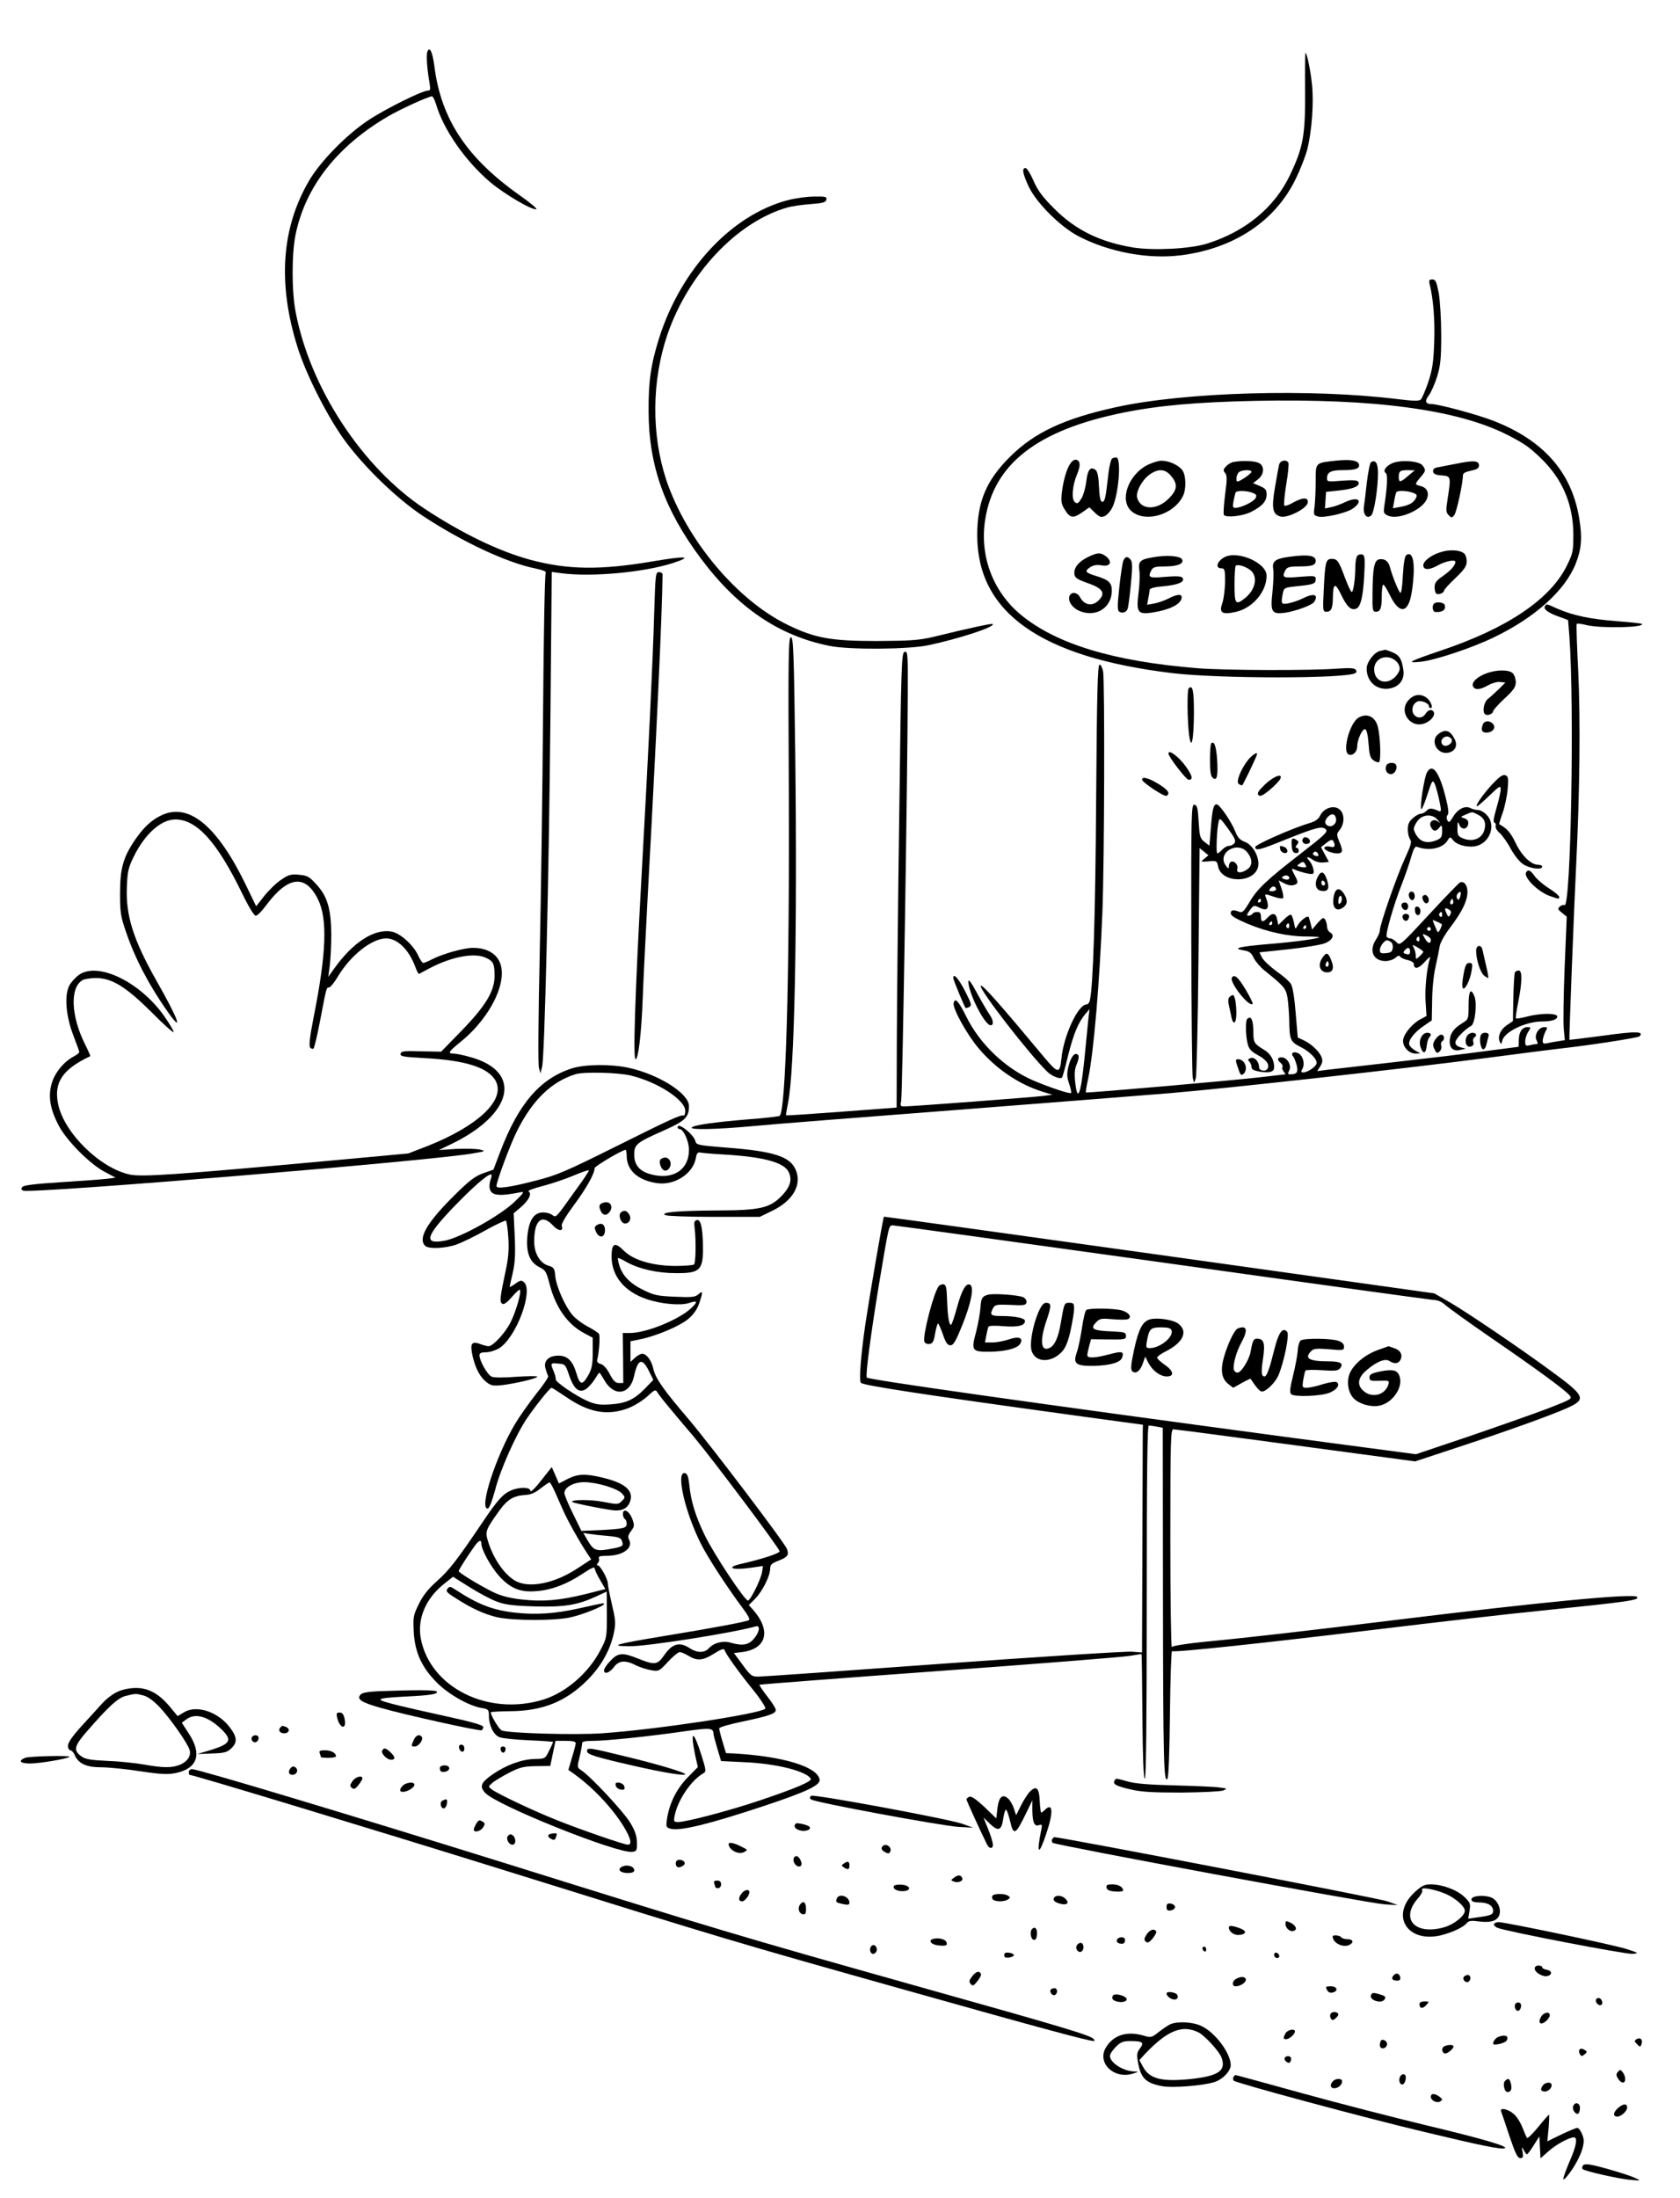 <?xml version="1.0" standalone="no"?>
<!DOCTYPE svg PUBLIC "-//W3C//DTD SVG 20010904//EN"
 "http://www.w3.org/TR/2001/REC-SVG-20010904/DTD/svg10.dtd">
<svg version="1.0" xmlns="http://www.w3.org/2000/svg"
 width="890pt" height="1164pt" viewBox="0 0 890 1164"
 preserveAspectRatio="xMidYMid meet">

<g transform="translate(0,1164) scale(0.1,-0.1)"
fill="#000000" stroke="none">
<path d="M2264 11366 c-7 -17 -1 -98 12 -168 5 -32 4 -38 -10 -38 -29 0 -225
-97 -315 -157 -115 -76 -253 -217 -313 -319 -147 -250 -168 -545 -62 -882 43
-139 151 -354 241 -482 102 -144 284 -321 424 -413 210 -138 443 -247 596
-278 41 -9 59 -16 54 -23 -5 -6 -11 -339 -14 -741 -3 -401 -11 -982 -18 -1290
-7 -308 -9 -573 -4 -590 l8 -30 9 35 c13 51 36 993 44 1863 l7 758 51 -7 c158
-21 436 4 591 54 110 36 70 39 -112 8 -274 -46 -444 -44 -643 9 -166 45 -361
139 -560 270 -331 219 -608 641 -684 1044 -21 109 -21 308 0 409 52 253 220
468 489 625 64 38 216 107 234 107 4 0 14 -19 21 -42 40 -136 155 -300 286
-412 77 -65 224 -151 246 -144 5 2 -34 35 -88 73 -282 199 -418 405 -453 686
-10 75 -25 106 -37 75z"/>
<path d="M6914 11158 c1 -238 -10 -298 -81 -447 -82 -171 -235 -297 -438 -361
-89 -28 -282 -38 -391 -21 -176 29 -307 93 -419 206 -62 62 -87 95 -110 148
-16 37 -35 67 -42 67 -21 0 -15 -30 17 -99 42 -87 168 -213 265 -263 163 -84
368 -122 542 -100 281 36 499 181 607 404 25 51 52 121 61 155 25 98 36 255
25 349 -8 77 -27 164 -34 164 -2 0 -3 -91 -2 -202z"/>
<path d="M4174 10580 c-298 -78 -566 -365 -682 -730 -44 -140 -57 -228 -56
-390 1 -287 85 -521 277 -778 195 -261 413 -409 682 -463 106 -21 416 -19 525
4 167 36 353 97 339 112 -5 4 -109 -18 -314 -68 -77 -18 -119 -21 -300 -22
-243 0 -327 15 -471 85 -269 130 -537 450 -644 767 -80 242 -78 525 6 772 112
324 369 596 635 672 24 7 80 15 124 18 65 5 80 9 83 24 3 15 -5 17 -65 16 -37
0 -100 -9 -139 -19z"/>
<path d="M7573 10138 c20 -79 29 -189 25 -308 -4 -112 -10 -148 -32 -215 -15
-44 -33 -85 -39 -91 -9 -9 -40 -8 -122 2 -459 57 -1129 38 -1495 -43 -273 -60
-431 -134 -560 -263 -126 -125 -173 -239 -173 -415 0 -409 335 -646 1033 -730
248 -30 921 -30 970 0 7 4 8 11 1 19 -7 8 -34 9 -93 5 -131 -11 -604 -10 -745
2 -445 36 -747 128 -935 283 -148 123 -219 311 -189 503 46 297 277 476 734
568 189 38 387 55 697 62 634 13 1075 -47 1337 -181 88 -45 115 -64 176 -123
114 -110 171 -243 172 -403 0 -89 -2 -100 -34 -165 -87 -178 -315 -332 -666
-450 -171 -58 -190 -68 -110 -60 77 8 270 72 388 129 219 105 379 249 435 392
31 78 35 141 17 245 -41 239 -188 406 -450 509 -83 33 -294 90 -332 90 -32 0
-37 17 -13 47 11 14 30 58 43 97 18 60 22 94 22 221 0 83 -6 182 -13 223 -12
61 -17 72 -34 72 -16 0 -19 -5 -15 -22z"/>
<path d="M5892 9212 c-7 -5 -17 -46 -22 -98 -13 -115 -18 -136 -33 -131 -8 2
-13 31 -15 79 -2 51 -8 80 -17 88 -27 22 -43 4 -50 -58 -4 -33 -15 -74 -26
-92 -17 -27 -22 -30 -35 -19 -19 15 -13 89 12 147 18 44 18 68 -1 76 -32 12
-66 -63 -80 -175 -5 -44 -2 -60 15 -87 28 -46 44 -49 91 -17 l40 28 29 -28
c25 -24 33 -27 53 -18 13 6 32 28 41 48 32 67 47 254 21 262 -5 1 -16 -1 -23
-5z"/>
<path d="M7075 9200 c-108 -12 -105 -9 -105 -109 0 -49 -3 -109 -6 -134 -6
-44 -5 -46 20 -53 34 -8 153 20 185 44 56 41 25 65 -42 33 -23 -11 -57 -24
-75 -27 l-33 -7 3 44 3 44 75 8 c74 8 109 25 95 46 -4 8 -32 9 -86 5 -74 -6
-79 -6 -79 13 0 32 21 43 81 43 66 0 89 7 89 25 0 26 -42 34 -125 25z"/>
<path d="M6082 9179 c-107 -53 -155 -193 -85 -249 75 -59 219 -16 269 81 19
37 18 109 -2 138 -19 27 -71 51 -111 51 -15 0 -47 -10 -71 -21z m122 -60 c37
-43 33 -74 -12 -119 -64 -65 -151 -62 -168 5 -8 32 30 99 71 125 44 29 79 26
109 -11z"/>
<path d="M6534 9193 c-12 -2 -30 -13 -39 -23 -15 -16 -16 -22 -5 -35 11 -13
11 -34 0 -115 -7 -55 -10 -103 -6 -108 15 -15 102 -5 144 17 59 30 82 56 82
92 0 25 -6 32 -36 45 l-36 15 26 20 c36 28 36 76 0 89 -25 10 -89 11 -130 3z
m96 -52 c0 -9 -61 -51 -74 -51 -11 0 -6 36 6 48 14 14 68 16 68 3z m5 -111
c21 -8 24 -13 16 -29 -10 -19 -78 -51 -107 -51 -13 0 -15 7 -9 37 4 21 9 41
11 45 7 11 58 10 89 -2z"/>
<path d="M6776 9178 c-3 -13 -13 -67 -22 -121 -19 -111 -12 -142 31 -153 37
-9 139 43 143 74 4 29 -26 29 -78 0 -21 -13 -42 -19 -46 -16 -4 4 1 55 10 113
10 57 15 109 11 115 -12 19 -44 11 -49 -12z"/>
<path d="M7263 9192 c-6 -4 -15 -52 -22 -107 -6 -55 -13 -114 -16 -132 -4 -40
18 -64 40 -42 15 16 35 142 35 224 0 52 -13 72 -37 57z"/>
<path d="M7374 9186 c-33 -15 -50 -41 -32 -52 10 -7 7 -75 -8 -171 -6 -39 -4
-43 19 -54 52 -24 173 26 203 82 18 36 6 66 -31 75 -31 8 -31 9 0 46 29 34 30
38 11 63 -18 24 -118 31 -162 11z m86 -66 c-41 -36 -50 -37 -50 -7 0 32 7 37
49 37 l36 -1 -35 -29z m25 -90 c22 -8 24 -13 15 -30 -13 -24 -35 -36 -83 -45
l-38 -7 7 38 c3 22 9 42 11 47 6 10 57 9 88 -3z"/>
<path d="M7710 9183 c-41 -8 -85 -16 -98 -19 -15 -3 -22 -11 -20 -22 2 -12 15
-18 46 -20 49 -4 49 -6 31 -124 -10 -62 -9 -72 6 -87 15 -15 17 -15 30 2 12
17 45 169 45 209 0 12 13 19 43 25 32 7 42 13 42 28 0 26 -28 28 -125 8z"/>
<path d="M7630 8715 c-49 -15 -90 -47 -90 -69 0 -26 32 -26 76 -1 38 22 94 34
94 19 0 -18 -26 -47 -65 -74 -36 -25 -45 -37 -45 -60 0 -16 4 -31 9 -34 12 -8
41 4 41 16 0 5 27 35 60 66 48 46 60 64 60 89 0 17 -6 36 -14 42 -23 19 -78
22 -126 6z"/>
<path d="M5762 8689 c-50 -25 -75 -58 -70 -91 2 -18 16 -27 67 -45 84 -29 100
-54 61 -93 -33 -33 -76 -26 -99 18 -14 26 -46 29 -55 6 -11 -29 17 -68 61 -83
85 -30 163 24 163 111 0 42 -16 57 -85 78 -55 17 -61 25 -31 45 18 12 36 15
61 11 46 -9 60 17 26 46 -30 23 -46 23 -99 -3z"/>
<path d="M7191 8697 c-6 -6 -11 -32 -11 -58 0 -66 -11 -139 -20 -134 -5 3 -21
38 -36 78 -32 87 -40 97 -69 97 -31 0 -35 -16 -42 -157 -6 -119 -5 -123 14
-123 25 0 33 17 34 73 1 80 12 84 44 17 30 -63 52 -84 79 -74 24 9 37 63 43
175 5 89 3 107 -9 112 -9 3 -21 0 -27 -6z"/>
<path d="M7451 8701 c-9 -6 -15 -40 -19 -105 -2 -53 -8 -96 -13 -96 -7 0 -42
85 -55 134 -8 33 -27 48 -56 44 -28 -4 -36 -45 -37 -185 -1 -85 1 -93 18 -93
24 0 31 19 31 84 0 29 3 56 7 59 3 4 19 -20 35 -53 52 -108 101 -100 118 21
20 137 8 213 -29 190z"/>
<path d="M6111 8689 c-72 -12 -82 -21 -75 -72 3 -23 1 -78 -5 -122 -12 -97 -3
-110 69 -100 98 15 160 46 160 82 0 18 -25 16 -68 -6 -21 -11 -55 -23 -76 -27
l-39 -7 6 33 c4 18 7 38 7 45 0 9 24 16 75 20 78 8 113 23 100 44 -5 9 -29 11
-91 6 -88 -8 -95 -4 -74 36 9 16 22 19 73 19 67 0 103 16 88 39 -11 17 -82 22
-150 10z"/>
<path d="M6485 8688 c-39 -22 -48 -58 -15 -58 18 0 20 -7 20 -72 -1 -40 -7
-90 -14 -110 -19 -54 -4 -65 70 -49 90 20 164 107 164 192 0 69 -156 136 -225
97z m143 -71 c37 -35 22 -102 -34 -146 -48 -38 -54 -30 -54 72 0 52 3 97 6
100 11 11 57 -4 82 -26z"/>
<path d="M6822 8690 c-67 -10 -84 -24 -77 -64 3 -17 1 -71 -4 -121 -12 -108
-4 -120 69 -110 56 9 141 40 152 57 25 40 -2 48 -60 19 -21 -11 -55 -22 -75
-26 -40 -8 -42 -4 -31 53 6 29 9 30 73 37 89 9 101 13 101 37 0 19 -4 19 -85
13 -89 -8 -96 -5 -75 36 9 15 22 19 70 19 70 0 90 6 90 30 0 29 -43 35 -148
20z"/>
<path d="M5952 8673 c-5 -10 -15 -74 -22 -141 -11 -102 -11 -125 0 -132 17
-10 37 -3 44 16 3 8 11 66 17 130 9 89 8 118 -1 129 -16 20 -27 19 -38 -2z"/>
<path d="M3466 8403 c-8 -276 -30 -732 -66 -1378 -36 -651 -47 -995 -33 -995
15 0 31 138 38 325 3 88 15 320 25 515 50 914 78 1527 80 1728 0 6 -9 12 -19
12 -18 0 -19 -13 -25 -207z"/>
<path d="M7597 8443 c-12 -11 -8 -43 6 -44 38 -4 60 13 50 38 -5 13 -45 18
-56 6z"/>
<path d="M8184 8428 c-9 -14 19 -35 77 -55 l46 -17 7 -85 c27 -372 8 -1446
-26 -1425 -5 3 -16 0 -24 -7 -13 -11 -12 -15 10 -33 l26 -21 -11 -265 c-6
-146 -8 -293 -5 -327 l6 -62 -37 -6 c-21 -3 -48 -8 -60 -11 -18 -3 -21 0 -20
18 2 13 8 33 15 46 11 20 11 22 -7 22 -30 0 -55 -43 -41 -69 8 -16 8 -21 -2
-21 -7 0 -23 -3 -35 -6 -20 -5 -23 -2 -23 20 0 15 7 38 16 51 15 24 15 25 -4
25 -28 0 -45 -25 -46 -67 l-1 -37 -175 -23 c-96 -13 -312 -39 -480 -58 -168
-19 -329 -38 -359 -41 l-53 -7 16 25 c12 19 14 32 7 49 -11 30 -56 72 -96 90
l-30 14 -11 130 c-6 79 -16 139 -25 153 -7 13 -42 44 -77 68 -34 25 -68 57
-76 72 l-14 28 151 16 c84 9 170 23 192 31 43 15 58 44 31 59 -9 5 -16 19 -16
31 0 12 -5 29 -10 37 -9 13 -15 9 -40 -19 l-29 -34 -7 29 c-4 16 -9 32 -11 37
-6 11 -45 -19 -59 -45 -12 -22 -12 -21 -19 15 -4 20 -11 39 -15 42 -5 3 -22
-8 -38 -25 l-30 -29 -6 29 c-6 35 -25 38 -51 10 -24 -27 -35 -25 -35 5 0 18
-5 25 -19 25 -11 0 -23 -4 -26 -10 -3 -5 -13 -10 -21 -10 -11 0 -10 6 7 29 20
27 22 28 50 14 46 -23 58 -3 33 60 -5 13 1 13 40 -1 25 -9 48 -13 53 -9 4 5 0
27 -8 51 l-15 43 25 -13 c29 -16 50 -17 68 -6 10 6 8 17 -8 46 -19 36 -19 38
-2 31 38 -16 93 -29 99 -22 10 9 -4 53 -22 71 -20 21 -5 21 24 0 12 -8 36 -14
52 -12 l30 3 -21 39 -21 39 29 23 c20 15 30 19 35 11 15 -23 9 -39 -12 -32
-11 3 -25 3 -31 -1 -16 -10 28 -33 64 -34 31 0 34 12 11 65 -13 32 -13 39 -1
54 36 41 31 106 -10 122 -32 12 -74 -7 -90 -42 -8 -17 -26 -30 -55 -38 -93
-28 -288 -114 -288 -127 0 -22 22 -17 162 40 161 64 193 73 212 53 12 -12 -6
-29 -127 -123 -187 -145 -235 -190 -277 -261 -30 -50 -39 -59 -55 -52 -32 12
-45 10 -45 -8 0 -13 25 -28 88 -55 105 -44 216 -68 313 -68 40 0 70 -2 68 -4
-8 -8 -131 -25 -268 -36 -155 -13 -196 -23 -135 -33 33 -5 43 -13 56 -41 9
-18 35 -49 58 -67 104 -84 112 -93 121 -145 4 -27 8 -80 9 -119 1 -101 6 -113
60 -140 53 -27 92 -69 84 -90 -7 -18 -49 -45 -69 -45 -13 0 -14 4 -5 20 14 26
3 68 -21 81 -25 13 -44 2 -28 -17 6 -7 14 -29 19 -48 8 -36 0 -46 -36 -46 -12
0 -12 4 -4 21 14 26 -11 69 -40 69 -24 0 -26 -13 -5 -30 8 -7 12 -16 9 -22 -3
-5 0 -15 6 -23 7 -8 11 -15 9 -15 -2 0 -60 -7 -129 -15 -143 -17 -923 -85
-927 -81 -2 2 3 35 12 74 29 139 60 502 75 877 11 274 13 1218 4 1278 -4 20
-12 37 -19 37 -10 0 -14 -149 -18 -712 -4 -621 -16 -987 -33 -1065 -2 -13 -11
-23 -18 -23 -45 0 -122 -167 -133 -287 -8 -81 -18 -80 -91 7 -240 288 -328
387 -336 379 -14 -14 260 -367 353 -456 24 -23 67 -40 77 -30 3 2 18 56 33
119 29 114 53 172 91 218 l22 25 -6 -50 c-3 -27 -13 -128 -22 -222 -19 -184
-36 -223 -48 -114 -5 44 -3 70 9 97 10 25 12 41 6 47 -17 17 -38 -10 -51 -62
-9 -39 -8 -56 4 -91 8 -24 13 -47 10 -49 -6 -6 -114 30 -199 66 -150 65 -284
193 -356 339 -42 84 -60 103 -67 71 -6 -28 72 -169 134 -241 91 -107 210 -188
334 -227 l55 -17 -45 -6 c-51 -7 -703 -56 -739 -56 -20 0 -23 3 -17 28 7 27
34 1726 35 2160 1 208 0 223 -16 220 -17 -3 -19 -57 -29 -858 -7 -470 -12
-1013 -13 -1205 l-1 -351 -292 -22 c-160 -12 -292 -21 -294 -19 -1 1 4 31 11
67 34 169 49 891 38 1840 -7 546 -10 625 -23 625 -13 0 -15 -97 -11 -825 4
-976 -16 -1690 -49 -1710 -5 -3 -78 -12 -162 -18 -181 -15 -289 -30 -303 -43
-14 -14 128 -11 315 6 91 9 572 47 1070 85 498 39 1013 79 1145 90 320 27
1246 130 1675 186 190 25 365 47 390 50 150 16 416 57 425 65 27 27 -18 28
-190 4 -99 -13 -180 -23 -181 -22 -2 4 26 735 36 927 19 383 23 765 11 1023
-7 137 -11 251 -8 253 2 3 26 0 53 -7 79 -18 311 -13 292 7 -3 2 -62 9 -133
14 -140 11 -231 30 -314 66 -62 28 -58 27 -67 12z m-1106 -1125 c4 -24 -20
-46 -42 -37 -20 8 -21 28 0 49 20 20 38 15 42 -12z m-95 -187 c4 -10 0 -12
-14 -9 -10 3 -16 9 -13 14 8 13 21 11 27 -5z m-63 -67 c0 -3 -12 -4 -27 -1
-25 5 -25 6 -8 18 15 11 20 11 27 1 4 -6 8 -15 8 -18z m-93 -65 c-3 -4 -14 -3
-24 0 -15 6 -15 8 -3 16 16 10 39 -4 27 -16z m-67 -55 c0 -5 -10 -9 -21 -9
-18 0 -19 2 -9 15 12 15 30 12 30 -6z m-80 -59 c0 -5 -5 -10 -11 -10 -5 0 -7
5 -4 10 3 6 8 10 11 10 2 0 4 -4 4 -10z m60 -120 c0 -5 -5 -10 -11 -10 -5 0
-7 5 -4 10 3 6 8 10 11 10 2 0 4 -4 4 -10z m90 -16 c0 -8 -5 -12 -10 -9 -6 4
-8 11 -5 16 9 14 15 11 15 -7z m90 -4 c0 -5 -5 -10 -11 -10 -5 0 -7 5 -4 10 3
6 8 10 11 10 2 0 4 -4 4 -10z"/>
<path d="M7313 8193 c-32 -6 -73 -59 -73 -94 0 -71 56 -118 124 -105 51 10 79
49 70 101 -9 57 -21 75 -59 91 -19 8 -36 13 -37 13 -2 -1 -13 -4 -25 -6z m67
-43 c29 -16 43 -46 30 -69 -40 -75 -130 -65 -130 15 0 51 53 79 100 54z"/>
<path d="M7875 8074 c-49 -18 -80 -47 -72 -68 9 -22 39 -20 81 5 20 11 47 19
63 17 l28 -3 -35 -35 c-20 -19 -46 -43 -58 -52 -22 -18 -31 -71 -13 -82 13 -8
41 4 41 17 0 6 27 36 60 67 49 45 60 62 60 87 0 17 -7 39 -16 47 -19 20 -85
20 -139 0z"/>
<path d="M6297 7994 c-9 -9 -7 -172 2 -244 12 -91 25 -32 26 114 0 121 -7 151
-28 130z"/>
<path d="M7465 7935 c-61 -60 6 -158 85 -125 33 13 55 44 45 60 -10 16 -29 11
-43 -10 -25 -41 -80 -13 -68 34 3 14 15 27 26 31 21 7 60 -10 60 -25 0 -6 4
-10 9 -10 16 0 -1 40 -22 55 -31 22 -65 18 -92 -10z"/>
<path d="M7197 7839 c-47 -27 -88 -182 -52 -195 21 -9 45 14 45 43 0 36 28 95
42 91 8 -3 15 -31 18 -77 4 -57 9 -76 25 -87 10 -8 24 -13 30 -11 12 5 8 134
-6 189 -14 53 -58 73 -102 47z"/>
<path d="M7856 7804 c-12 -30 -6 -44 18 -44 33 0 53 25 36 45 -16 20 -46 19
-54 -1z"/>
<path d="M7622 7754 c-50 -35 -8 -115 53 -100 36 9 48 38 31 72 -24 46 -48 54
-84 28z m65 -25 c14 -14 -6 -39 -30 -39 -20 0 -28 25 -14 39 14 14 30 14 44 0z"/>
<path d="M6417 7703 c-4 -3 -7 -43 -7 -88 0 -61 4 -86 15 -95 22 -18 28 8 23
96 -5 71 -16 103 -31 87z"/>
<path d="M6190 7649 c0 -17 94 -139 107 -139 25 0 21 20 -16 72 -37 51 -91 91
-91 67z"/>
<path d="M6614 7618 c-39 -48 -68 -119 -52 -130 7 -4 15 -8 18 -8 4 1 64 124
78 161 8 21 -18 6 -44 -23z"/>
<path d="M7344 7585 c-9 -23 3 -45 25 -45 20 0 37 32 26 50 -9 15 -45 12 -51
-5z"/>
<path d="M7559 7548 c-14 -27 -38 -179 -30 -193 3 -5 17 28 32 74 24 75 28 82
38 63 6 -11 17 -51 25 -87 13 -61 12 -66 -3 -60 -37 16 -49 16 -64 1 -8 -9
-22 -16 -31 -16 -8 0 -27 -10 -41 -23 -20 -17 -27 -32 -27 -60 0 -21 6 -44 12
-52 10 -13 5 -31 -28 -103 -42 -91 -132 -348 -132 -379 0 -10 -9 -31 -20 -48
-40 -60 -15 -115 50 -115 18 0 42 8 52 17 13 12 21 14 26 6 4 -6 22 -14 40
-18 17 -3 32 -13 32 -20 0 -31 25 -27 58 11 19 21 32 31 28 21 -17 -51 -28
-159 -24 -229 l5 -79 -30 -16 c-41 -21 -85 -71 -93 -106 -8 -36 27 -77 65 -77
l26 1 -26 14 c-15 8 -29 22 -33 31 -8 22 26 67 77 101 l42 29 2 104 c0 58 8
139 18 180 9 41 19 90 22 109 3 19 28 63 55 98 64 85 90 139 92 186 1 37 -16
61 -39 54 -5 -2 -79 -78 -164 -170 -153 -165 -155 -167 -173 -147 -10 11 -25
20 -33 20 -8 0 -16 4 -19 9 -8 12 38 171 79 275 19 49 42 115 51 148 13 44 21
58 31 53 61 -23 133 -9 159 30 16 25 16 25 33 4 22 -27 87 -41 128 -28 71 23
98 115 48 164 -13 14 -34 25 -45 25 -12 0 -30 5 -40 10 -28 15 -67 -4 -92 -46
-18 -30 -23 -33 -30 -19 -6 10 -6 21 1 29 7 8 4 36 -10 91 -34 137 -71 187
-100 133z m271 -223 c33 -17 44 -42 34 -79 -12 -49 -65 -69 -119 -44 -21 9
-25 18 -24 52 0 36 1 38 10 18 11 -29 43 -26 47 5 2 15 -4 23 -20 29 -23 7
-23 7 7 20 38 16 31 16 65 -1z m-214 -27 c15 -19 16 -20 2 -9 -25 19 -52 -3
-37 -30 12 -24 28 -24 45 -1 12 15 13 13 14 -19 0 -29 -5 -38 -25 -47 -44 -20
-81 -15 -104 14 -12 15 -21 34 -21 44 0 10 9 29 21 44 27 34 78 36 105 4z
m119 -409 c-6 -16 -9 -18 -16 -8 -4 8 -3 19 3 26 15 18 21 9 13 -18z m-39 -36
c-10 -10 -19 5 -10 18 6 11 8 11 12 0 2 -7 1 -15 -2 -18z m-17 -32 c9 -6 10
-14 4 -25 -8 -15 -11 -14 -21 9 -12 26 -7 31 17 16z m-39 -27 c0 -8 -5 -12
-10 -9 -6 4 -8 11 -5 16 9 14 15 11 15 -7z m-2 -49 c2 -2 -2 -13 -8 -26 -12
-22 -13 -22 -26 11 -8 18 -14 34 -14 36 0 4 39 -14 48 -21z m-58 -25 c0 -5 -4
-10 -10 -10 -5 0 -10 5 -10 10 0 6 5 10 10 10 6 0 10 -4 10 -10z m0 -57 c0
-24 -16 -21 -31 6 -16 28 -16 28 7 17 13 -6 24 -16 24 -23z m-60 1 c0 -8 -5
-12 -10 -9 -6 4 -8 11 -5 16 9 14 15 11 15 -7z m-152 -13 c8 -4 12 -19 10 -32
-2 -19 -10 -25 -35 -27 -27 -3 -33 0 -33 17 0 19 24 51 38 51 4 0 13 -4 20 -9z
m172 -52 c0 -3 -9 -14 -20 -24 -19 -18 -20 -17 -20 4 0 12 -5 31 -10 41 -10
19 -9 19 20 2 16 -9 30 -20 30 -23z m-70 2 c0 -14 -5 -18 -20 -14 -16 4 -18 8
-9 19 16 20 29 17 29 -5z"/>
<path d="M7906 7487 c-49 -53 -94 -117 -81 -117 4 0 33 25 66 57 53 51 59 54
59 32 0 -13 -10 -57 -22 -98 -15 -52 -19 -76 -11 -78 7 -3 9 -11 6 -18 -2 -8
7 -25 22 -37 14 -13 41 -50 58 -83 19 -34 46 -69 66 -82 34 -23 101 -32 101
-13 0 6 -10 10 -22 10 -37 0 -87 48 -119 116 -26 54 -46 77 -87 99 -1 1 7 28
19 61 11 32 23 89 26 125 5 57 3 67 -12 73 -14 5 -31 -7 -69 -47z"/>
<path d="M6702 7486 c-36 -35 -44 -48 -35 -57 9 -9 22 -3 58 26 25 21 50 47
56 57 19 36 -31 19 -79 -26z"/>
<path d="M6050 7511 c0 -14 119 -93 130 -86 21 13 8 32 -43 63 -52 32 -87 41
-87 23z"/>
<path d="M6311 6668 c1 -392 4 -724 8 -738 l7 -25 9 25 c4 14 11 293 14 622
l6 596 24 -19 23 -19 -22 -18 c-21 -17 -21 -17 23 -14 42 4 44 3 50 -27 18
-90 192 -91 212 -1 10 46 -27 116 -70 131 -26 10 -38 23 -50 53 -21 54 -84
146 -100 146 -17 0 -23 -28 -31 -133 l-7 -86 -26 20 c-24 19 -26 29 -31 107
-4 72 -8 87 -22 90 -17 3 -18 -36 -17 -710z m228 506 c-6 -8 -19 -14 -29 -14
-9 0 -25 -9 -35 -20 -10 -11 -22 -20 -26 -20 -8 0 -3 127 7 169 5 22 9 18 50
-38 36 -50 43 -65 33 -77z m70 -50 c27 -35 27 -69 -1 -88 -32 -23 -61 -21 -53
3 6 20 -18 46 -35 36 -5 -3 -10 -14 -10 -23 -1 -15 -2 -15 -15 2 -52 68 62
137 114 70z"/>
<path d="M862 7325 c-53 -23 -97 -62 -141 -125 -67 -96 -85 -155 -85 -290 0
-103 3 -124 32 -207 47 -139 123 -284 220 -421 87 -123 57 -40 -57 160 -124
219 -165 347 -159 498 3 84 8 105 36 162 59 121 145 198 221 198 113 0 220
-118 351 -386 36 -75 66 -124 75 -124 8 0 32 24 54 54 117 157 209 168 276 32
51 -104 44 -286 -24 -626 -20 -102 -25 -149 -18 -158 6 -7 14 -9 18 -5 4 4 20
69 34 143 35 183 34 180 48 180 7 0 28 26 47 58 67 112 179 201 255 202 61 0
122 -60 156 -153 7 -20 16 -36 19 -35 3 2 28 15 56 30 120 63 243 85 303 53
35 -17 41 -32 41 -94 0 -80 -47 -158 -173 -288 l-110 -113 -106 2 c-90 3 -106
1 -109 -13 -2 -14 15 -17 125 -23 218 -11 341 -50 379 -121 53 -100 -92 -238
-362 -345 l-101 -39 -434 -40 c-798 -73 -977 -85 -1040 -72 -158 33 -349 220
-381 373 -24 115 23 185 170 254 2 1 -10 28 -26 60 -77 153 -83 306 -13 344
11 5 42 10 69 10 85 0 159 -46 295 -181 64 -65 117 -112 117 -105 0 7 -22 44
-49 83 -127 181 -349 290 -451 221 -19 -13 -43 -39 -53 -58 -27 -52 -18 -162
22 -265 17 -44 31 -83 31 -87 0 -4 -12 -14 -27 -22 -53 -27 -103 -87 -119
-144 -20 -69 -9 -136 38 -225 42 -79 164 -202 242 -243 l58 -31 -43 -6 c-24
-3 -133 -11 -242 -18 -140 -9 -200 -16 -208 -25 -9 -10 -7 -15 4 -20 46 -17
2178 159 2387 198 64 11 64 12 30 20 -19 4 -75 5 -125 3 l-90 -6 62 30 c331
158 384 385 106 462 -37 11 -78 19 -91 19 -32 0 -26 10 38 62 166 134 261 340
200 436 -24 40 -73 62 -134 62 -48 0 -159 -31 -218 -61 -21 -11 -41 -19 -46
-19 -5 0 -17 18 -27 40 -25 55 -94 117 -140 126 -91 17 -205 -56 -304 -195
l-32 -45 8 60 c4 32 8 106 8 164 -1 135 -20 202 -78 265 -38 42 -48 48 -92 52
-43 4 -56 1 -95 -26 -25 -16 -65 -55 -89 -85 l-44 -56 -53 110 c-150 311 -299
437 -442 375z"/>
<path d="M6906 7203 c-13 -14 -5 -33 14 -33 11 0 20 6 20 14 0 15 -24 28 -34
19z"/>
<path d="M6843 7163 c1 -27 7 -39 20 -41 10 -2 17 3 17 12 0 9 -5 16 -11 16
-8 0 -7 5 2 16 10 13 10 17 -2 25 -24 15 -28 10 -26 -28z"/>
<path d="M6782 7143 c4 -22 38 -30 38 -10 0 8 -7 18 -16 21 -23 9 -26 8 -22
-11z"/>
<path d="M8085 7020 c-16 -25 61 -102 124 -125 52 -18 51 -18 51 -5 0 6 -24
26 -54 45 -30 19 -64 48 -76 65 -22 31 -35 37 -45 20z"/>
<path d="M6981 6996 c-19 -35 -11 -70 18 -74 37 -6 46 11 31 58 -15 45 -31 51
-49 16z m39 -37 c0 -5 -4 -9 -10 -9 -5 0 -10 7 -10 16 0 8 5 12 10 9 6 -3 10
-10 10 -16z"/>
<path d="M7065 6889 c-9 -51 10 -78 43 -60 29 16 34 39 15 72 -25 43 -50 38
-58 -12z m36 -32 c-8 -8 -11 -5 -11 9 0 27 14 41 18 19 2 -9 -1 -22 -7 -28z"/>
<path d="M7466 6911 c-9 -14 5 -42 18 -38 15 5 14 39 -1 44 -6 2 -14 0 -17 -6z"/>
<path d="M7537 6894 c-3 -4 -2 -16 4 -26 13 -24 35 -9 26 16 -7 17 -19 21 -30
10z"/>
<path d="M7427 6854 c-9 -10 4 -34 19 -34 8 0 14 9 14 20 0 19 -19 27 -33 14z"/>
<path d="M7498 6835 c-3 -4 -3 -15 -1 -26 7 -24 28 -20 28 6 0 18 -16 30 -27
20z"/>
<path d="M7430 6786 c0 -21 21 -31 30 -15 5 7 6 17 4 21 -9 14 -34 9 -34 -6z"/>
<path d="M7820 6604 c0 -44 21 -112 41 -130 11 -9 21 -15 23 -13 2 2 -3 31
-11 64 -8 33 -16 70 -19 83 -6 31 -34 29 -34 -4z"/>
<path d="M7006 6568 c-27 -38 -14 -78 25 -78 30 0 38 22 22 63 -17 43 -26 46
-47 15z m30 -45 c-10 -10 -19 5 -10 18 6 11 8 11 12 0 2 -7 1 -15 -2 -18z"/>
<path d="M7753 6478 c-7 -36 -8 -67 -3 -72 11 -11 38 42 46 93 6 36 4 41 -12
41 -16 0 -22 -12 -31 -62z"/>
<path d="M8026 6491 c-4 -5 -7 -65 -9 -134 l-2 -125 -33 -22 c-34 -24 -49 -59
-37 -87 7 -16 9 -14 14 7 12 46 125 100 210 100 51 0 81 10 81 26 0 19 -88 19
-160 0 -30 -8 -57 -12 -59 -10 -3 3 3 42 12 87 21 103 22 167 3 167 -8 0 -17
-4 -20 -9z"/>
<path d="M5050 6460 c0 -10 58 -149 65 -158 2 -2 11 0 20 5 14 8 11 18 -22 83
-35 68 -63 99 -63 70z"/>
<path d="M6526 6462 c-14 -24 91 -158 110 -139 3 3 -14 37 -37 76 -39 65 -60
84 -73 63z"/>
<path d="M5130 6442 c0 -60 86 -232 118 -232 18 0 15 28 -8 60 -11 16 -40 66
-65 112 -29 54 -45 75 -45 60z"/>
<path d="M7780 6316 c0 -74 0 -74 -35 -96 -46 -28 -65 -57 -65 -97 0 -37 22
-53 60 -43 l25 6 -27 7 c-18 5 -28 14 -28 26 0 18 48 68 84 88 20 11 32 118
17 156 -19 48 -31 30 -31 -47z"/>
<path d="M6513 6359 c-7 -7 -8 -24 -2 -47 4 -20 11 -50 14 -65 3 -15 10 -25
15 -22 18 11 9 145 -9 145 -4 0 -12 -5 -18 -11z"/>
<path d="M6607 6243 c-10 -10 -8 -93 3 -133 7 -27 20 -40 55 -59 43 -23 63
-50 50 -71 -11 -18 -45 -11 -45 8 0 30 -25 56 -45 48 -14 -5 -16 -9 -7 -18 7
-7 12 -20 12 -29 0 -13 11 -19 45 -25 54 -8 75 -1 75 25 0 37 -20 71 -52 90
-53 32 -58 39 -58 91 0 67 -12 94 -33 73z"/>
<path d="M7528 6145 c-8 -17 -8 -35 -2 -52 13 -38 28 -34 32 7 2 19 8 39 13
45 15 15 10 25 -11 25 -12 0 -25 -10 -32 -25z"/>
<path d="M7771 6152 c-15 -29 -3 -61 20 -55 13 4 18 11 14 23 -3 10 -1 21 5
25 17 10 11 25 -10 25 -10 0 -24 -8 -29 -18z"/>
<path d="M7844 6156 c-8 -22 0 -69 12 -73 7 -2 15 9 18 24 4 15 9 36 12 46 7
21 -34 24 -42 3z"/>
<path d="M7604 6135 c-14 -21 -15 -31 -5 -51 10 -22 14 -24 26 -14 9 7 13 21
10 31 -3 9 -1 20 5 24 15 9 12 35 -5 35 -8 0 -22 -11 -31 -25z"/>
<path d="M6558 5985 c12 -37 17 -43 28 -34 29 24 10 79 -27 79 -15 0 -15 -4
-1 -45z"/>
<path d="M3028 5981 c-167 -54 -281 -186 -378 -441 l-36 -95 -55 -19 c-43 -16
-74 -39 -155 -120 -142 -141 -191 -225 -152 -264 19 -19 111 -14 170 8 29 11
98 44 152 75 54 30 102 52 106 50 4 -2 10 -43 13 -91 4 -64 0 -110 -15 -178
-30 -141 -32 -162 -17 -171 8 -6 25 6 50 35 21 24 40 42 43 39 10 -9 -20 -114
-49 -172 -28 -56 -93 -127 -117 -127 -6 0 -27 5 -45 12 -46 17 -54 1 -39 -66
16 -66 39 -109 73 -136 24 -19 36 -21 83 -16 75 9 191 37 186 45 -3 4 -53 3
-113 -1 -66 -5 -116 -5 -129 1 -22 10 -64 84 -64 113 0 12 10 16 35 16 19 0
50 10 69 21 91 57 184 307 131 351 -13 11 -21 9 -45 -9 -17 -12 -30 -19 -30
-17 0 3 7 35 16 73 12 52 15 97 11 192 l-6 125 39 33 c42 37 59 71 40 83 -6 4
26 16 73 28 46 12 121 37 166 56 44 19 81 31 81 27 0 -4 -31 -51 -70 -104
-113 -158 -102 -146 -127 -130 -12 8 -36 13 -54 11 -45 -4 -70 -49 -76 -136
-5 -81 15 -129 66 -154 31 -15 36 -25 52 -87 32 -125 95 -215 184 -262 l45
-24 0 -79 c0 -62 -5 -86 -22 -117 -32 -57 -45 -56 -63 3 -20 70 -48 98 -97 98
-52 0 -80 -28 -68 -69 5 -17 11 -34 14 -39 3 -5 -26 -48 -64 -95 -37 -47 -87
-118 -110 -156 -103 -173 -193 -451 -147 -451 9 0 23 37 41 102 27 106 110
291 167 375 44 65 122 163 131 163 3 0 39 -23 79 -50 119 -82 217 -99 325 -59
32 12 77 40 102 62 39 37 45 39 54 24 5 -10 35 -48 66 -85 31 -38 89 -106 128
-152 99 -118 454 -591 454 -606 0 -11 -91 -41 -205 -67 -82 -19 -48 -34 47
-21 l70 10 -5 -33 c-7 -39 -59 -145 -74 -150 -15 -5 -184 250 -231 349 -47 98
-71 174 -80 260 -5 48 -11 64 -24 66 -49 9 1 -208 86 -376 36 -72 141 -233
219 -337 30 -40 42 -62 34 -66 -17 -9 -199 -43 -450 -84 -259 -43 -295 -53
-182 -54 94 -1 548 71 668 105 26 8 22 -29 -9 -65 -28 -34 -61 -39 -124 -21
-41 12 -89 -1 -115 -30 -23 -25 -62 -25 -100 0 -55 36 -93 26 -136 -36 -36
-52 -50 -54 -137 -19 -84 34 -108 32 -148 -11 -19 -19 -34 -42 -34 -50 0 -24
28 -15 52 16 26 36 61 39 117 10 22 -11 58 -22 81 -26 40 -7 43 -5 89 45 26
28 54 51 62 51 8 0 29 -9 47 -20 45 -28 77 -25 135 12 34 22 52 28 55 20 7
-23 74 -116 150 -210 43 -53 71 -97 66 -102 -29 -27 -574 -110 -864 -130 -144
-10 -495 0 -532 15 -14 6 -58 79 -58 96 0 3 44 5 98 6 174 0 299 50 413 164
73 73 122 159 141 251 11 51 9 68 -10 150 -12 51 -22 101 -22 112 0 23 -40 96
-54 96 -6 0 -6 4 1 11 6 6 9 18 6 25 -4 11 6 14 41 14 87 0 143 42 118 87 -7
12 -4 24 11 44 19 26 19 31 6 66 -16 42 -49 58 -49 24 0 -11 5 -23 10 -26 6
-3 10 -15 10 -25 0 -24 -15 -27 -143 -34 l-97 -4 -45 92 c-25 50 -45 99 -45
108 0 31 49 58 105 58 66 0 176 -33 200 -60 18 -20 18 -21 -1 -40 -19 -19 -22
-19 -99 -4 -67 13 -176 12 -163 -1 7 -7 202 -45 230 -45 41 0 64 15 76 47 20
59 -26 99 -150 128 -88 21 -127 19 -181 -8 l-46 -24 -19 44 -19 43 -56 -71
c-31 -40 -57 -65 -57 -55 0 20 -57 22 -103 2 -42 -18 -71 -50 -149 -166 -137
-203 -179 -257 -242 -313 -46 -41 -74 -75 -97 -122 -30 -61 -31 -70 -27 -149
6 -108 43 -189 125 -270 61 -61 170 -122 235 -132 35 -6 38 -9 38 -41 0 -52
25 -102 57 -114 15 -6 85 -13 156 -16 70 -3 127 -7 127 -9 0 -2 -9 -23 -21
-46 -21 -43 -21 -43 -77 -44 -69 -2 -151 -32 -223 -82 -62 -43 -70 -64 -38
-98 63 -67 698 -321 778 -312 24 3 26 7 25 49 0 34 -9 62 -35 105 -33 56 -208
244 -258 277 -24 16 -24 17 -10 74 8 32 13 64 13 71 -1 8 16 12 57 12 74 0
311 25 488 51 135 19 150 18 151 -15 0 -5 9 -39 20 -76 l20 -67 122 -6 c169
-7 328 -47 353 -87 9 -14 -78 -51 -271 -116 -164 -55 -389 -114 -432 -114 -22
0 -24 3 -18 33 16 83 88 189 152 225 16 9 15 16 -9 93 -44 139 -62 140 -34 2
l14 -62 -57 -58 c-58 -61 -95 -137 -107 -220 -5 -39 -4 -42 21 -49 51 -12 201
24 496 122 222 74 297 109 292 139 -11 68 -194 123 -451 138 l-45 2 -18 60
c-10 33 -18 65 -18 71 0 6 55 22 123 36 142 30 177 42 177 62 0 7 -20 40 -45
71 -25 32 -43 60 -42 62 2 2 431 35 953 73 522 38 976 74 1009 80 33 5 61 10
62 10 2 0 4 -150 5 -333 2 -217 6 -330 13 -327 7 3 10 326 10 938 0 684 3 932
11 932 6 0 26 -3 43 -6 l31 -6 1 -887 c1 -875 4 -1001 24 -971 6 9 11 150 13
348 2 182 7 330 11 327 14 -8 489 43 1086 115 314 38 703 83 865 99 471 48
524 56 513 73 -12 21 -507 -27 -1273 -121 -481 -59 -783 -94 -1015 -116 -100
-10 -173 -22 -177 -28 -4 -7 -8 250 -8 571 0 521 2 582 16 582 8 0 300 -38
648 -85 l633 -85 209 69 c268 88 508 174 595 213 107 48 100 63 -101 209 -154
113 -431 300 -515 349 l-87 50 -1456 204 c-802 112 -1458 203 -1459 202 -5 -4
-72 -395 -98 -565 -25 -172 -35 -304 -24 -315 14 -14 326 -62 1179 -179 l315
-43 -1 -27 c0 -15 -1 -286 -2 -603 l-2 -576 -52 4 c-29 3 -478 -26 -998 -63
-520 -38 -962 -69 -983 -69 -34 0 -41 5 -83 63 l-46 62 43 5 c132 17 156 115
56 227 l-20 22 33 33 c38 38 80 121 80 159 0 22 8 29 44 43 49 19 57 30 45 62
-12 33 -400 544 -518 684 -137 160 -179 220 -190 271 -10 45 -36 79 -59 79 -9
0 -26 -10 -39 -22 l-23 -21 0 54 0 55 53 11 c87 18 211 71 254 108 27 23 47
51 57 82 21 61 20 70 -4 48 -17 -15 -34 -17 -124 -13 -93 4 -112 8 -170 37
-70 34 -110 77 -126 132 -5 18 -8 34 -6 36 1 2 23 -8 47 -22 65 -36 162 -58
259 -58 130 -1 146 15 144 146 -2 99 -12 139 -32 135 -14 -3 -16 -11 -12 -43
8 -63 6 -183 -3 -192 -5 -4 -50 -8 -100 -8 -121 1 -222 31 -272 81 -48 48 -65
40 -65 -31 0 -103 67 -185 184 -225 77 -27 183 -36 227 -21 45 15 48 7 9 -29
-65 -60 -236 -130 -323 -130 l-38 0 2 -132 1 -133 -23 0 c-18 0 -30 11 -49 48
-15 29 -34 50 -48 53 -15 4 -21 12 -18 23 10 36 16 127 9 137 -5 6 -32 24 -61
39 -30 16 -65 43 -79 60 -39 45 -86 151 -91 205 -4 42 -7 47 -35 56 -46 13
-77 65 -77 129 0 113 41 148 100 84 28 -31 57 -32 46 -2 -4 9 22 53 65 111 66
89 109 166 109 195 0 10 147 97 164 97 3 0 6 -14 6 -31 0 -76 57 -129 158
-145 93 -15 192 48 208 130 5 30 10 35 28 31 11 -2 68 -7 126 -10 213 -13 318
-43 340 -96 17 -40 5 -77 -38 -122 -63 -65 -114 -77 -335 -78 -217 -1 -314
-10 -282 -25 11 -5 128 -9 260 -9 l240 0 68 33 c108 53 156 137 123 215 -29
72 -118 100 -369 119 -149 12 -158 14 -163 34 -9 36 -94 103 -94 74 0 -6 5
-10 10 -10 21 0 50 -65 50 -110 0 -107 -87 -162 -204 -129 -58 16 -86 49 -86
103 0 55 11 64 160 130 110 49 130 69 130 128 0 66 -157 166 -317 202 -96 21
-232 20 -305 -3z m312 -37 c141 -33 290 -129 290 -187 0 -15 -3 -26 -7 -25
-18 5 -73 -21 -358 -163 -274 -136 -312 -153 -435 -184 -132 -34 -200 -43
-200 -27 0 24 74 223 109 292 82 164 183 262 311 301 44 13 222 9 290 -7z
m-741 -551 c-5 -15 -8 -37 -4 -50 9 -36 51 -40 165 -17 20 4 13 -6 -36 -53
-79 -74 -284 -188 -368 -204 -114 -21 -102 23 47 178 104 108 179 173 198 173
5 0 4 -12 -2 -27z m3548 -438 c769 -108 1417 -197 1440 -199 30 -1 51 -10 70
-28 16 -14 125 -93 243 -174 236 -162 385 -271 413 -302 18 -20 17 -21 -111
-71 -71 -27 -258 -93 -416 -147 l-285 -96 -648 86 c-1365 183 -2248 308 -2261
320 -8 9 20 222 64 491 55 327 52 315 75 315 10 0 647 -88 1416 -195z m-2709
-577 l23 -46 -43 -45 c-59 -60 -100 -79 -184 -85 -57 -4 -80 0 -120 17 -64 28
-174 103 -170 116 1 6 -3 24 -11 42 -18 44 -18 45 25 41 36 -3 38 -5 57 -62
25 -73 53 -96 89 -73 13 9 34 32 46 51 12 20 23 36 25 36 2 0 14 -18 26 -39
51 -91 137 -79 158 21 20 91 43 99 79 26z m-500 -635 c12 -27 32 -73 46 -104
22 -50 86 -165 130 -231 l18 -27 -69 -45 c-125 -84 -265 -111 -337 -66 -58 35
-114 119 -141 208 -16 51 -12 61 63 165 40 55 73 75 132 79 30 1 54 11 84 35
22 17 44 32 47 32 3 1 15 -20 27 -46z m284 -238 c55 -5 68 -10 73 -27 9 -25 4
-29 -47 -39 -88 -17 -101 -13 -131 36 l-27 46 32 -5 c18 -3 63 -8 100 -11z
m-672 -40 c0 -32 50 -123 94 -172 60 -66 113 -88 199 -80 79 6 161 37 243 92
40 27 64 38 64 30 0 -8 13 -36 29 -63 l28 -48 -106 -27 c-140 -34 -226 -41
-340 -28 -67 8 -111 20 -153 41 -74 37 -178 101 -178 109 0 7 52 88 86 135 21
29 34 33 34 11z m78 -306 c47 -18 83 -23 203 -27 159 -4 225 6 328 53 29 14
54 25 55 25 0 0 1 -55 1 -123 0 -119 -1 -124 -34 -186 -62 -121 -183 -225
-301 -262 -293 -91 -602 63 -651 324 -19 104 27 212 123 288 l48 38 86 -54
c47 -30 111 -64 142 -76z m422 -751 c0 -7 -9 -42 -20 -77 l-19 -65 20 -14
c105 -73 210 -184 272 -284 39 -64 47 -98 23 -98 -20 0 -254 81 -376 130 -121
48 -316 140 -345 163 -19 15 -19 15 5 36 14 11 54 35 89 53 55 28 76 33 140
34 l76 1 14 67 14 66 54 0 c36 0 53 -4 53 -12z"/>
<path d="M4973 4828 c-27 -34 -87 -266 -76 -294 3 -8 15 -14 27 -12 17 2 23
13 30 56 5 28 12 52 15 52 4 0 15 -26 26 -57 15 -45 25 -58 40 -58 16 0 28 21
63 107 47 117 63 200 42 213 -22 13 -45 -27 -70 -119 -13 -48 -27 -89 -31 -92
-11 -6 -19 46 -22 136 -2 59 -5 75 -18 78 -9 1 -20 -3 -26 -10z"/>
<path d="M5235 4783 c-32 -8 -38 -19 -41 -70 -2 -26 -12 -84 -23 -127 -27
-100 -23 -106 73 -105 82 1 144 17 160 41 20 32 -6 43 -60 24 -26 -9 -65 -16
-87 -16 l-39 0 7 37 c4 21 9 42 12 47 3 5 39 6 80 2 76 -6 113 3 113 28 0 15
-51 26 -127 26 -55 0 -61 6 -42 42 10 18 19 20 92 17 70 -4 82 -2 85 13 2 9
-5 21 -16 27 -22 12 -158 22 -187 14z"/>
<path d="M5500 4688 c-30 -71 -47 -170 -34 -205 21 -60 102 -62 158 -4 20 21
33 51 47 112 10 46 19 99 19 117 0 28 -3 32 -25 32 -27 0 -27 0 -46 -110 -12
-72 -31 -115 -57 -128 -48 -25 -56 35 -17 147 26 77 25 91 -4 91 -13 0 -26
-17 -41 -52z"/>
<path d="M5755 4702 c-6 -4 -16 -46 -23 -94 -7 -47 -19 -106 -27 -129 -22 -62
-7 -74 89 -73 88 2 143 18 151 45 10 32 -1 34 -69 16 -76 -20 -116 -22 -116
-4 0 6 5 28 10 48 l10 36 92 -1 c87 -1 93 0 93 19 0 18 -8 20 -65 23 -113 4
-129 13 -90 52 17 17 28 18 84 13 35 -3 71 -3 80 0 25 10 7 36 -32 47 -43 11
-172 13 -187 2z"/>
<path d="M6091 4652 c-39 -12 -59 -51 -83 -160 -17 -80 -19 -105 -10 -114 18
-18 43 1 57 43 l12 34 16 -32 c22 -42 63 -73 98 -73 42 0 37 29 -11 62 -22 15
-40 32 -40 38 0 5 21 21 48 34 92 47 118 107 62 147 -28 20 -112 32 -149 21z
m115 -57 c14 -34 -60 -95 -115 -95 -20 0 -21 4 -15 38 12 64 19 72 75 72 35 0
51 -4 55 -15z"/>
<path d="M6554 4602 c-17 -11 -50 -81 -69 -146 -21 -71 -14 -118 22 -146 l26
-20 45 25 c25 14 46 24 47 23 29 -45 49 -68 60 -68 23 0 71 47 88 87 29 68 59
214 46 229 -23 28 -46 -3 -68 -93 -25 -101 -40 -143 -52 -143 -17 0 -19 21 -8
94 12 82 5 106 -32 106 -18 0 -23 -9 -34 -70 -8 -43 -50 -110 -69 -110 -8 0
-16 6 -19 14 -8 21 12 97 39 145 29 52 31 81 7 81 -10 0 -23 -4 -29 -8z"/>
<path d="M6891 4541 c-7 -5 -15 -29 -16 -54 -2 -26 -13 -85 -25 -133 -16 -65
-19 -89 -10 -98 16 -16 159 -11 204 8 39 16 57 43 37 56 -7 4 -40 -1 -73 -11
-33 -11 -71 -19 -85 -19 -24 0 -25 2 -19 42 4 22 9 45 12 49 2 4 42 5 87 2 68
-5 85 -3 96 10 21 26 3 37 -62 37 -103 0 -129 16 -91 54 13 14 30 15 95 10 75
-7 79 -6 79 14 0 14 -10 24 -31 31 -38 13 -178 14 -198 2z"/>
<path d="M7305 4492 c-62 -21 -118 -63 -146 -109 -28 -44 -22 -113 12 -149 28
-29 90 -48 135 -39 67 12 125 91 110 150 -10 38 -34 45 -101 32 -49 -10 -60
-16 -60 -32 0 -18 6 -20 53 -18 51 2 53 1 47 -20 -17 -54 -82 -73 -128 -37
-39 31 -36 70 9 110 55 48 101 67 124 52 27 -17 47 -15 58 4 15 27 2 52 -30
63 -17 6 -31 11 -32 11 -1 -1 -24 -8 -51 -18z"/>
<path d="M2371 3226 c-11 -13 -4 -21 41 -49 85 -55 153 -86 220 -102 83 -19
312 -20 394 0 63 14 174 59 174 70 0 6 -1 6 -135 -24 -128 -28 -226 -34 -337
-22 -120 14 -195 43 -319 124 -23 15 -28 16 -38 3z"/>
<path d="M3502 5502 c-17 -11 1 -62 22 -62 22 0 36 32 25 53 -11 18 -27 21
-47 9z"/>
<path d="M3193 5269 c-15 -5 -20 -14 -16 -28 9 -33 28 -44 47 -26 31 32 9 70
-31 54z"/>
<path d="M3292 5221 c-20 -12 -4 -61 19 -61 24 0 36 27 22 48 -12 20 -24 24
-41 13z"/>
<path d="M3161 5151 c-12 -8 -13 -14 -3 -36 17 -36 47 -30 47 10 0 31 -19 42
-44 26z"/>
<path d="M623 2680 c-24 -10 -60 -38 -82 -62 -21 -24 -71 -78 -110 -121 -47
-52 -71 -86 -71 -103 0 -13 6 -24 13 -24 6 0 18 -12 24 -28 20 -43 61 -62 138
-62 37 0 130 -9 207 -21 115 -17 149 -18 191 -9 113 24 138 99 69 206 l-39 60
23 17 c46 35 110 19 179 -44 70 -65 61 -85 -60 -121 l-60 -18 77 3 c65 2 81 6
102 26 34 32 33 59 -4 109 -61 84 -176 124 -244 84 l-35 -21 -38 46 c-58 71
-115 103 -182 103 -33 0 -73 -8 -98 -20z m138 -20 c23 -6 55 -30 86 -63 53
-56 146 -188 157 -224 10 -31 -10 -62 -49 -79 -44 -18 -89 -18 -195 1 -47 8
-134 17 -194 19 -87 4 -115 9 -135 24 -44 32 -38 55 31 134 114 131 162 175
204 186 52 13 54 13 95 2z"/>
<path d="M2008 2683 c-62 -3 -90 -8 -99 -19 -20 -24 5 -40 106 -69 129 -37
527 -125 537 -119 4 3 8 11 8 18 0 9 -63 27 -192 55 -106 23 -233 52 -283 65
-105 27 -97 32 70 41 125 6 167 13 159 26 -5 9 -111 9 -306 2z"/>
<path d="M1786 2543 c15 -62 53 -65 39 -4 -5 22 -12 31 -26 31 -16 0 -18 -5
-13 -27z"/>
<path d="M1487 2493 c-16 -15 -6 -33 18 -33 28 0 34 24 9 34 -19 7 -19 7 -27
-1z"/>
<path d="M1334 2439 c-3 -6 -2 -15 4 -21 13 -13 32 -2 32 18 0 16 -26 19 -36
3z"/>
<path d="M2192 2425 c-15 -34 -15 -35 6 -35 19 0 46 36 37 50 -11 18 -32 10
-43 -15z"/>
<path d="M2432 2383 c5 -25 28 -28 28 -4 0 12 -6 21 -16 21 -9 0 -14 -7 -12
-17z"/>
<path d="M2652 2374 c4 -21 22 -23 26 -1 2 10 -3 17 -13 17 -10 0 -15 -6 -13
-16z"/>
<path d="M2025 2369 c-9 -14 24 -49 47 -49 24 0 23 15 -4 40 -25 23 -34 25
-43 9z"/>
<path d="M3110 2365 c0 -17 44 -31 255 -79 149 -34 265 -53 265 -43 0 10 -152
55 -323 96 -188 46 -197 47 -197 26z"/>
<path d="M1694 2354 c3 -9 6 -18 6 -20 0 -2 18 -4 40 -4 22 0 40 4 40 8 0 18
-26 32 -58 32 -27 0 -33 -3 -28 -16z"/>
<path d="M133 2330 c-39 -16 -26 -30 26 -30 49 0 199 25 209 35 9 9 -212 4
-235 -5z"/>
<path d="M1542 2278 c-18 -18 -14 -38 7 -38 23 0 34 25 17 39 -9 7 -16 7 -24
-1z"/>
<path d="M2330 2277 c0 -20 9 -25 31 -20 28 8 24 33 -6 33 -14 0 -25 -6 -25
-13z"/>
<path d="M1000 2255 c0 -8 2 -15 4 -15 20 0 986 -293 1676 -508 1183 -369
1186 -370 2135 -637 711 -200 952 -265 981 -265 3 0 3 4 -1 9 -12 20 -142 59
-955 287 -934 263 -1032 292 -2180 651 -822 256 -1610 493 -1642 493 -10 0
-18 -7 -18 -15z"/>
<path d="M1867 2206 c-14 -20 -14 -26 -3 -35 11 -9 19 -6 35 15 12 15 21 31
21 35 0 19 -39 8 -53 -15z"/>
<path d="M5905 2210 c-12 -19 6 -29 83 -47 61 -14 118 -17 272 -17 110 1 206
6 220 11 23 10 22 11 -20 16 -25 4 -130 8 -235 11 -129 3 -209 9 -248 20 -69
19 -64 19 -72 6z"/>
<path d="M2150 2193 c-16 -6 -30 -23 -30 -35 0 -14 35 -9 58 8 34 23 14 43
-28 27z"/>
<path d="M3262 2183 c2 -10 14 -19 26 -21 19 -3 23 1 20 15 -2 10 -14 19 -26
21 -19 3 -23 -1 -20 -15z"/>
<path d="M5453 2148 c-11 -13 -32 -45 -45 -72 l-25 -50 -12 36 c-6 20 -20 43
-30 52 -30 27 -49 10 -57 -50 l-6 -55 -63 61 c-43 40 -69 58 -79 54 -9 -3 -16
-10 -16 -14 0 -7 76 -172 109 -239 12 -24 31 -24 31 -2 0 12 -11 49 -25 83
l-25 62 34 -33 c45 -43 62 -36 71 28 4 28 11 49 15 46 5 -3 14 -30 21 -60 18
-79 29 -74 84 40 l34 70 0 -55 c1 -64 12 -86 36 -76 15 5 17 2 11 -26 -27
-133 -13 -140 28 -16 37 110 34 164 -8 123 -8 -8 -17 -15 -20 -15 -3 0 -6 28
-8 62 -3 71 -19 84 -55 46z"/>
<path d="M4298 2129 c-9 -6 -10 -11 -2 -19 15 -15 690 -140 784 -146 l75 -4
-55 20 c-72 26 -786 158 -802 149z"/>
<path d="M2342 2102 c-15 -10 -5 -45 12 -39 13 4 21 47 9 47 -4 0 -14 -4 -21
-8z"/>
<path d="M2522 1980 c-6 -11 -12 -24 -12 -30 0 -18 35 -10 49 11 11 18 11 23
-1 30 -19 12 -22 11 -36 -11z"/>
<path d="M4216 1982 c-15 -14 -3 -31 25 -37 29 -7 60 7 47 20 -9 10 -66 23
-72 17z"/>
<path d="M2692 1918 c-14 -14 2 -48 23 -48 19 0 20 34 2 49 -10 8 -17 7 -25
-1z"/>
<path d="M2905 1921 c-3 -6 3 -15 14 -20 15 -8 20 -7 25 5 3 9 6 18 6 20 0 8
-39 4 -45 -5z"/>
<path d="M5574 1899 c-3 -6 -2 -14 2 -19 13 -12 1678 -321 1759 -326 l70 -4
-55 20 c-39 15 -1729 340 -1765 340 -2 0 -7 -5 -11 -11z"/>
<path d="M3860 1873 c1 -31 53 -58 82 -42 21 11 20 12 -17 30 -40 20 -65 24
-65 12z"/>
<path d="M4677 1863 c-12 -11 -8 -22 13 -33 16 -9 22 -8 27 6 8 21 -24 44 -40
27z"/>
<path d="M4206 1801 c-8 -13 3 -38 19 -45 20 -7 28 10 15 34 -11 21 -25 26
-34 11z"/>
<path d="M3580 1770 c0 -21 16 -26 39 -11 18 11 5 31 -20 31 -12 0 -19 -7 -19
-20z"/>
<path d="M4470 1770 c-13 -9 -13 -11 0 -20 22 -15 30 -12 30 10 0 22 -8 25
-30 10z"/>
<path d="M3291 1751 c-22 -14 -3 -31 35 -31 22 0 34 5 34 14 0 23 -43 34 -69
17z"/>
<path d="M5055 1696 c-19 -14 -19 -15 -2 -21 22 -9 50 2 45 17 -6 18 -22 20
-43 4z"/>
<path d="M3784 1664 c3 -9 6 -18 6 -20 0 -2 7 -4 15 -4 8 0 15 9 15 20 0 14
-7 20 -21 20 -15 0 -19 -4 -15 -16z"/>
<path d="M4736 1652 c-9 -15 16 -30 49 -28 45 2 40 30 -7 34 -20 2 -39 -1 -42
-6z"/>
<path d="M5862 1643 c2 -13 15 -19 46 -21 23 -2 42 1 42 5 0 19 -25 33 -58 33
-26 0 -33 -4 -30 -17z"/>
<path d="M7495 1619 c-132 -122 -42 -271 138 -229 60 15 118 42 137 64 10 13
23 15 61 10 60 -8 95 0 109 27 17 31 -4 84 -39 99 -39 16 -106 10 -106 -10 0
-11 12 -15 42 -16 46 0 73 -17 73 -45 0 -19 -11 -24 -84 -34 l-48 -7 7 42 c6
38 4 43 -29 75 -40 37 -116 65 -178 65 -31 0 -47 -8 -83 -41z m165 -10 c52
-23 100 -66 100 -89 0 -26 -54 -70 -105 -86 -156 -47 -240 41 -144 151 18 20
27 39 23 46 -10 17 68 3 126 -22z"/>
<path d="M3926 1608 c-16 -22 -13 -38 6 -38 13 0 37 30 38 48 0 20 -28 14 -44
-10z"/>
<path d="M5263 1604 c-7 -3 -9 -12 -6 -20 6 -16 60 -19 83 -4 13 9 13 11 0 20
-16 10 -56 12 -77 4z"/>
<path d="M4433 1585 c-7 -20 -5 -21 35 -30 24 -5 32 -3 32 7 0 34 -55 53 -67
23z"/>
<path d="M5584 1589 c-8 -14 4 -25 38 -33 33 -7 44 7 22 28 -18 18 -50 21 -60
5z"/>
<path d="M4240 1555 c-16 -19 -9 -49 13 -53 13 -3 17 3 17 27 0 35 -13 47 -30
26z"/>
<path d="M6180 1540 c0 -16 5 -21 23 -18 12 2 22 10 22 18 0 8 -10 16 -22 18
-18 3 -23 -2 -23 -18z"/>
<path d="M6810 1451 c0 -24 25 -45 45 -37 20 7 9 31 -21 44 -21 10 -24 9 -24
-7z"/>
<path d="M7915 1450 c-3 -5 4 -14 17 -20 45 -19 679 -141 716 -138 36 3 35 4
-33 26 -69 22 -641 142 -676 142 -10 0 -21 -4 -24 -10z"/>
<path d="M6510 1432 c0 -23 28 -43 55 -40 40 4 41 22 2 36 -39 14 -57 15 -57
4z"/>
<path d="M5467 1423 c-12 -12 -7 -51 7 -56 9 -4 16 3 18 17 7 36 -7 58 -25 39z"/>
<path d="M6074 1394 c-13 -20 -14 -28 -5 -37 10 -9 18 -6 37 16 13 16 22 33
19 38 -11 17 -34 9 -51 -17z"/>
<path d="M7060 1384 c0 -35 56 -62 90 -44 25 14 17 30 -15 30 -13 0 -27 5 -30
10 -6 10 -45 14 -45 4z"/>
<path d="M4948 1372 c-33 -6 -19 -30 20 -35 43 -5 53 -1 46 17 -6 15 -39 24
-66 18z"/>
<path d="M5917 1366 c-3 -8 2 -16 13 -19 21 -5 30 0 30 20 0 17 -36 17 -43 -1z"/>
<path d="M5703 1334 c-7 -18 11 -39 26 -30 17 11 13 46 -4 46 -9 0 -18 -7 -22
-16z"/>
<path d="M4617 1334 c-15 -15 -7 -45 11 -42 9 2 17 12 17 22 0 20 -16 31 -28
20z"/>
<path d="M6370 1321 c0 -6 5 -13 10 -16 6 -3 10 1 10 9 0 9 -4 16 -10 16 -5 0
-10 -4 -10 -9z"/>
<path d="M5320 1285 c0 -12 7 -15 25 -13 14 2 26 8 26 13 0 6 -12 11 -26 13
-18 2 -25 -1 -25 -13z"/>
<path d="M6750 1286 c0 -9 7 -16 16 -16 17 0 14 22 -4 28 -7 2 -12 -3 -12 -12z"/>
<path d="M8130 1215 c0 -22 45 -48 70 -40 26 8 21 29 -8 33 -12 2 -22 8 -22
13 0 5 -9 9 -20 9 -11 0 -20 -7 -20 -15z"/>
<path d="M5151 1174 c-17 -22 -19 -30 -9 -41 10 -13 16 -11 35 13 13 16 22 33
20 38 -7 20 -26 16 -46 -10z"/>
<path d="M7382 1177 c-14 -16 -6 -27 20 -27 13 0 18 6 16 17 -4 22 -22 27 -36
10z"/>
<path d="M7754 1169 c-8 -14 11 -33 25 -25 16 10 13 36 -3 36 -8 0 -18 -5 -22
-11z"/>
<path d="M6548 1159 c-22 -12 -23 -39 -2 -39 24 0 54 19 54 35 0 17 -27 19
-52 4z"/>
<path d="M7030 1101 c6 -13 17 -17 30 -14 32 8 24 33 -10 33 -27 0 -29 -2 -20
-19z"/>
<path d="M5566 1102 c-8 -13 11 -35 23 -28 16 10 14 36 -3 36 -8 0 -17 -4 -20
-8z"/>
<path d="M6180 1082 c0 -14 23 -32 42 -32 22 0 24 26 2 34 -22 8 -44 7 -44 -2z"/>
<path d="M7263 1073 c-10 -27 57 -48 72 -22 9 14 4 18 -34 29 -26 7 -33 6 -38
-7z"/>
<path d="M5896 1071 c-10 -16 0 -28 28 -33 30 -6 55 7 41 21 -16 16 -62 24
-69 12z"/>
<path d="M8458 1054 c-11 -10 3 -34 19 -34 8 0 13 7 11 17 -3 18 -20 27 -30
17z"/>
<path d="M7520 1026 c0 -24 16 -27 35 -6 18 19 17 20 -8 20 -17 0 -27 -5 -27
-14z"/>
<path d="M8032 1031 c-14 -8 -6 -41 9 -41 14 0 23 30 13 40 -5 5 -15 6 -22 1z"/>
<path d="M7051 977 c-6 -8 -6 -18 -1 -27 7 -11 11 -11 24 -1 9 8 16 17 16 21
0 14 -28 19 -39 7z"/>
<path d="M8162 955 c-8 -16 -8 -26 -1 -31 13 -7 49 24 49 43 0 23 -36 14 -48
-12z"/>
<path d="M6202 920 c-12 -5 -40 -24 -62 -41 -38 -30 -42 -32 -79 -21 -88 27
-161 5 -201 -60 -52 -82 41 -173 143 -140 31 10 32 10 5 11 -59 2 -128 47
-128 82 0 10 14 31 31 48 25 25 39 31 74 31 69 0 78 -7 54 -39 -17 -23 -18
-33 -9 -81 15 -78 42 -103 127 -119 53 -10 212 2 274 21 45 13 89 59 89 91 -1
63 -81 171 -154 206 -45 22 -123 27 -164 11z m149 -45 c33 -18 107 -98 120
-132 26 -70 -15 -98 -163 -114 -155 -16 -219 1 -253 65 l-19 35 29 32 c120
126 199 158 286 114z"/>
<path d="M6810 871 c-13 -26 -13 -31 4 -31 16 0 46 26 46 41 0 17 -39 9 -50
-10z"/>
<path d="M7940 853 c-16 -6 -30 -23 -30 -37 0 -12 62 2 71 16 15 24 -6 34 -41
21z"/>
<path d="M8670 840 c-13 -8 -13 -11 2 -26 16 -17 18 -17 24 0 9 23 -7 38 -26
26z"/>
<path d="M7316 833 c-3 -4 -6 -15 -6 -25 0 -24 33 -21 38 3 3 17 -21 33 -32
22z"/>
<path d="M7653 803 c-16 -6 -17 -29 -2 -38 11 -7 49 22 49 37 0 9 -27 10 -47
1z"/>
<path d="M8366 782 c-2 -4 -1 -14 4 -22 7 -11 11 -12 25 0 13 10 13 15 3 21
-17 11 -26 11 -32 1z"/>
<path d="M6806 741 c-7 -11 18 -33 27 -24 4 3 7 12 7 20 0 15 -26 18 -34 4z"/>
<path d="M8571 667 c-10 -12 -10 -20 1 -36 7 -12 18 -21 25 -21 17 0 17 31 0
54 -12 16 -14 16 -26 3z"/>
<path d="M7420 646 c-13 -17 -7 -46 9 -46 14 0 25 40 14 51 -6 6 -15 4 -23 -5z"/>
<path d="M6534 639 c-3 -6 -2 -14 2 -19 14 -13 692 -196 1004 -270 299 -72
411 -95 431 -88 26 9 -119 51 -416 122 -170 41 -466 117 -658 170 -191 53
-349 96 -352 96 -2 0 -7 -5 -11 -11z"/>
<path d="M7062 618 c-18 -18 -15 -38 6 -38 21 0 42 18 42 37 0 16 -32 17 -48
1z"/>
<path d="M7973 619 c-13 -13 -4 -59 13 -59 19 0 25 16 18 45 -7 27 -14 31 -31
14z"/>
<path d="M8170 590 c-9 -16 -8 -22 5 -26 18 -7 45 12 45 32 0 21 -38 17 -50
-6z"/>
<path d="M7580 535 c0 -20 33 -36 51 -24 12 8 11 12 -5 24 -25 19 -46 19 -46
0z"/>
<path d="M8334 485 c-7 -18 14 -47 27 -39 5 3 9 16 9 30 0 27 -27 34 -36 9z"/>
<path d="M8576 479 c-30 -24 -34 -49 -8 -49 20 0 52 29 52 48 0 21 -18 22 -44
1z"/>
<path d="M7952 458 c3 -7 23 -66 44 -130 31 -92 43 -117 57 -118 15 0 18 5 13
33 -5 29 -5 30 6 10 6 -13 14 -23 17 -23 3 0 20 21 36 48 l30 47 3 -58 3 -58
41 36 c39 36 109 74 136 75 21 0 13 -47 -24 -130 -19 -45 -34 -86 -32 -92 2
-6 23 17 46 51 39 59 62 115 62 153 0 25 -22 68 -34 68 -7 0 -45 -16 -85 -35
l-74 -36 7 71 c3 38 4 70 2 70 -2 0 -28 -29 -57 -65 -29 -36 -56 -62 -60 -58
-3 5 -14 30 -24 56 -10 26 -31 59 -47 72 -31 26 -73 34 -66 13z"/>
<path d="M8385 170 c-4 -6 -4 -14 -1 -18 11 -11 188 -51 251 -57 60 -5 60 -5
27 10 -36 17 -181 60 -235 70 -22 4 -37 3 -42 -5z"/>
</g>
</svg>
